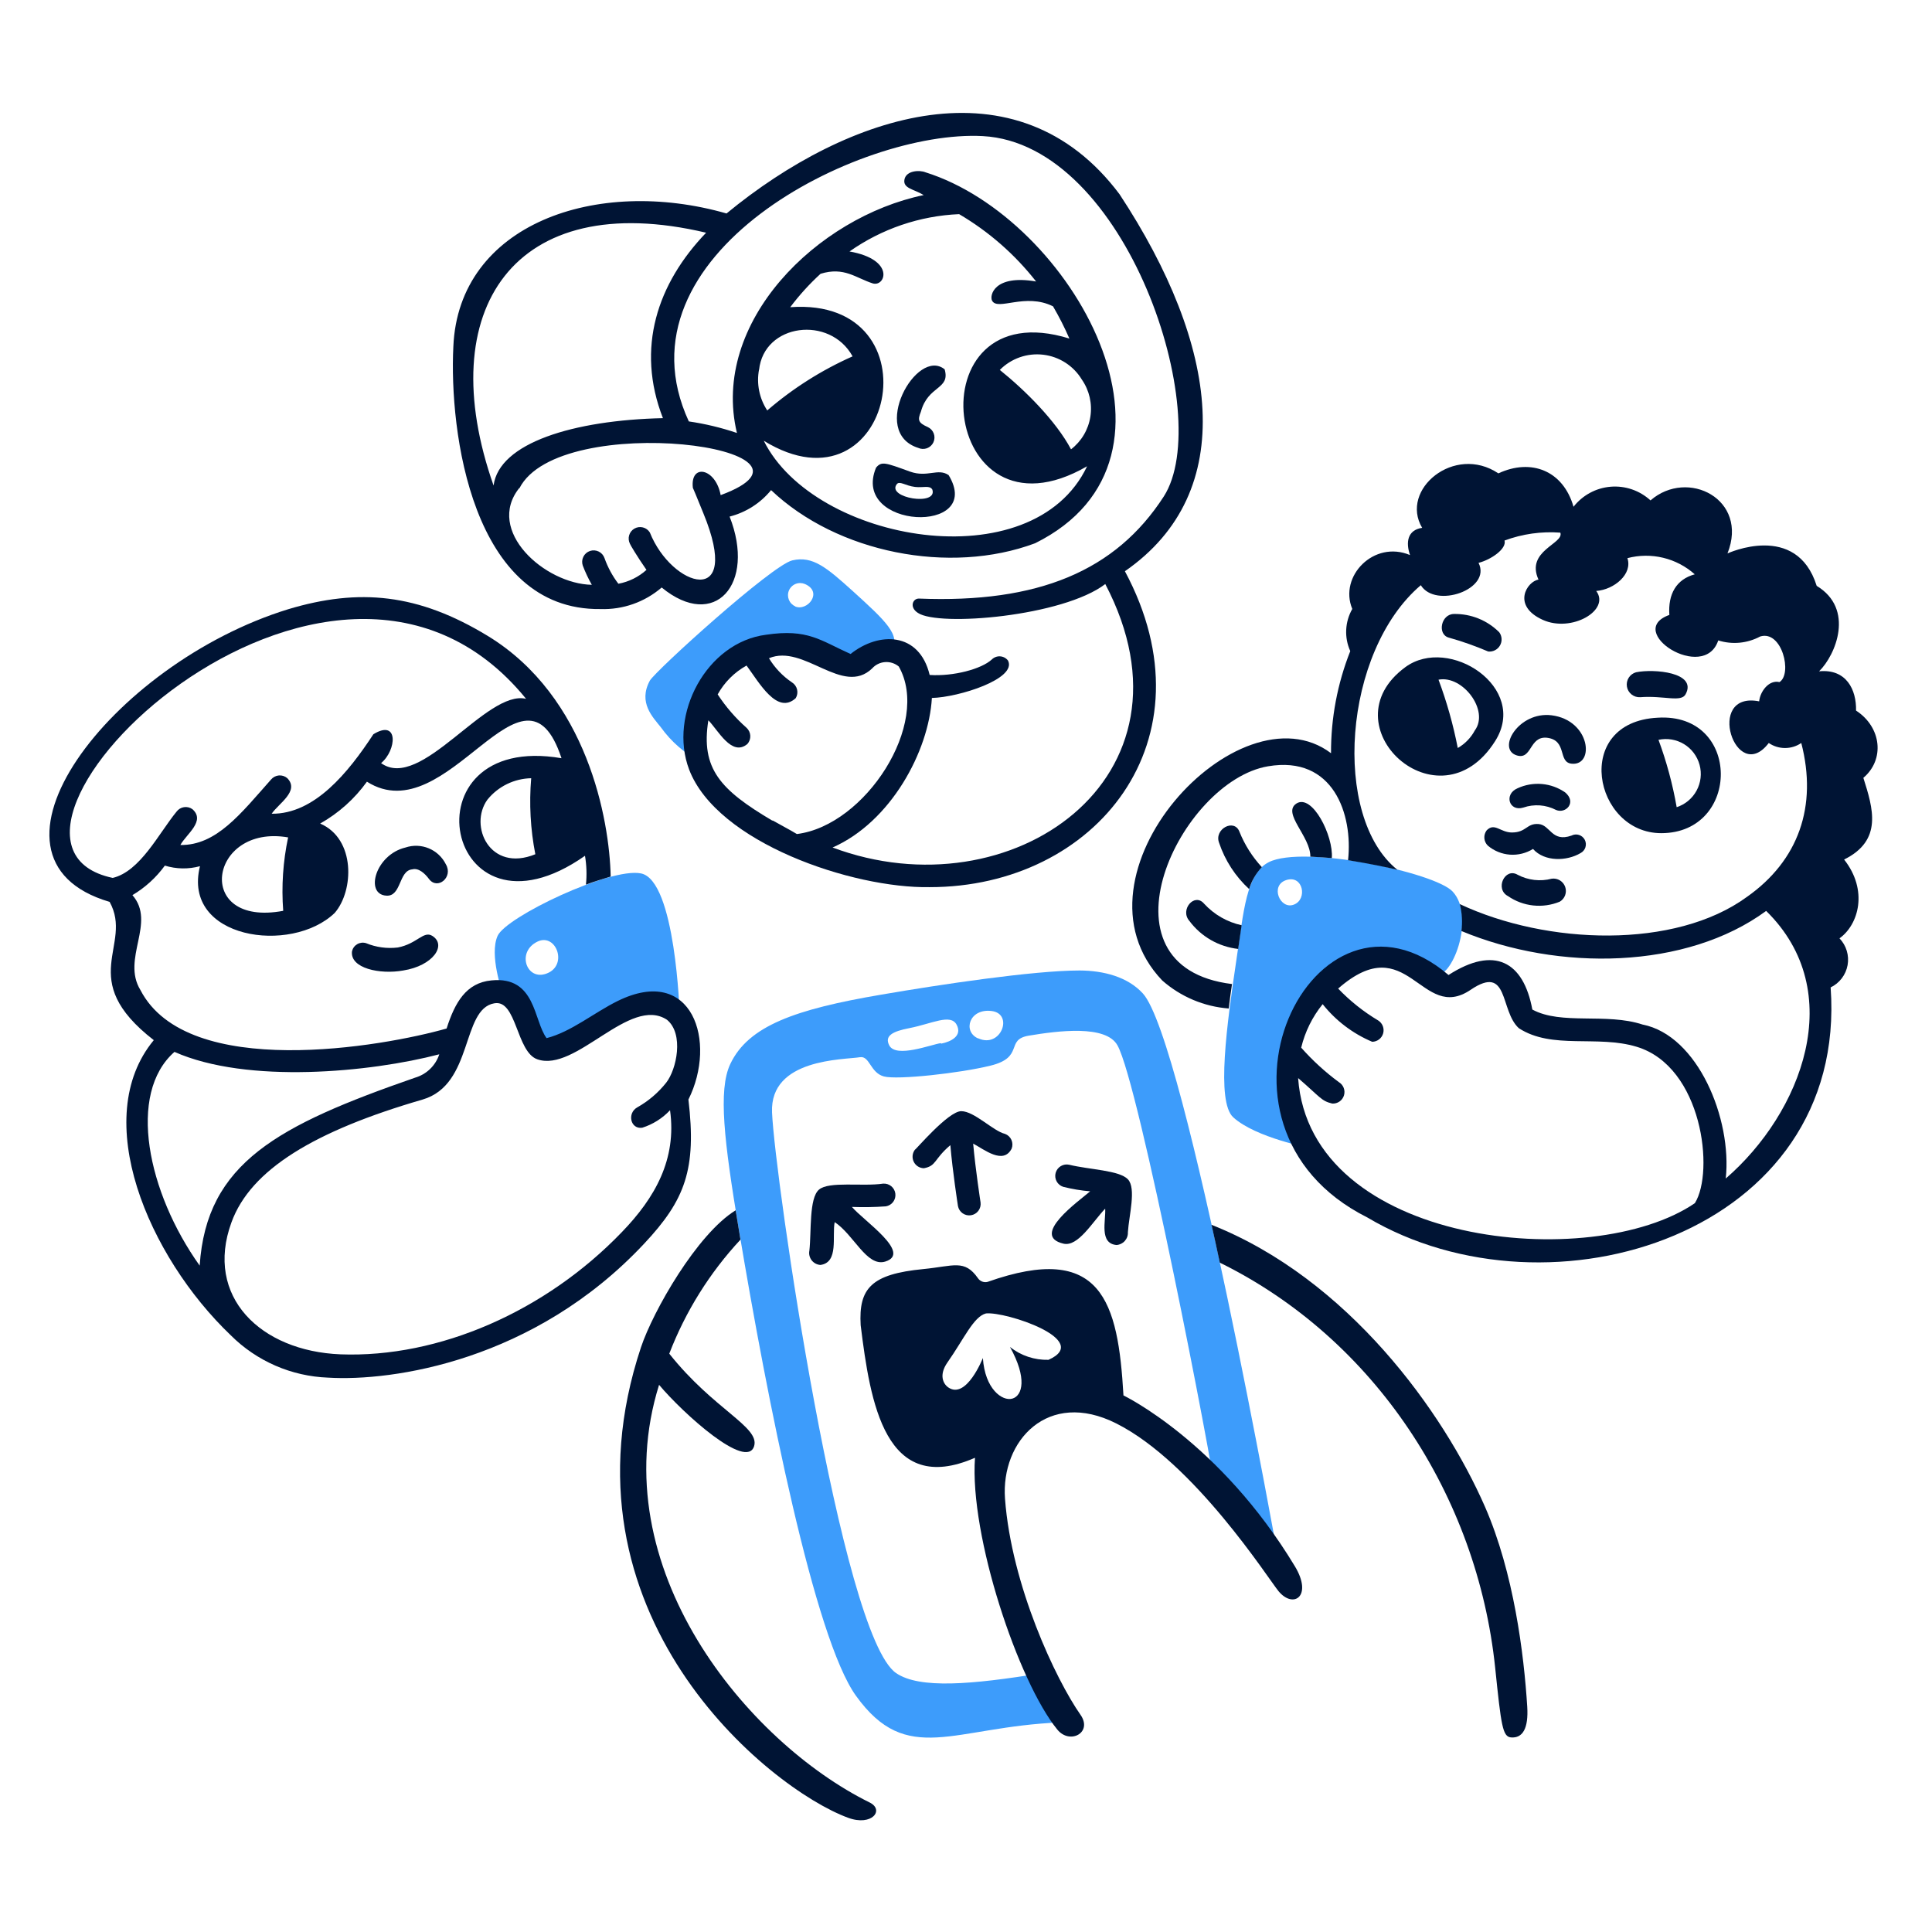 <svg width="155" height="155" viewBox="0 0 155 155" fill="none" xmlns="http://www.w3.org/2000/svg">
<path d="M68.44 47.443C66.309 45.521 65.205 44.579 63.568 44.957C61.932 45.336 52.598 53.804 52.135 54.607C51.178 56.375 52.39 57.549 53.015 58.344C53.86 59.523 54.974 60.484 56.265 61.146C55.802 59.34 55.982 57.43 56.775 55.742C57.525 54.113 58.883 52.842 60.557 52.199C64.124 51.056 65.189 52.021 68.069 53.334C69.289 53.897 69.891 51.975 71.489 52.16C72.361 51.01 70.987 49.759 68.44 47.443ZM63.808 48.648C63.69 48.597 63.584 48.523 63.494 48.432C63.405 48.34 63.335 48.231 63.287 48.112C63.24 47.993 63.217 47.866 63.218 47.738C63.22 47.61 63.247 47.484 63.298 47.366C63.349 47.248 63.422 47.142 63.514 47.053C63.606 46.963 63.714 46.893 63.833 46.846C63.952 46.798 64.079 46.775 64.207 46.777C64.336 46.779 64.462 46.806 64.58 46.856C66.054 47.497 64.78 49.072 63.792 48.655L63.808 48.648Z" fill="#3D9CFB"/>
<path d="M116.544 71.529C115.123 69.985 104.57 67.77 101.798 69.167C99.969 70.086 99.783 73.12 99.204 76.933C98.432 82.168 97.56 88.382 98.942 89.641C100.748 91.285 105.118 92.103 105.118 92.103C105.118 92.103 102.377 87.95 103.86 83.318C104.3 82.01 105.008 80.808 105.938 79.788C106.868 78.769 108.001 77.954 109.264 77.397C112.9 76.208 113.973 77.705 115.108 78.169C116.405 78.755 118.451 73.598 116.544 71.529ZM103.813 72.572C102.702 73.019 101.852 71.028 103.203 70.603C104.554 70.178 104.91 72.147 103.813 72.572Z" fill="#3D9CFB"/>
<path d="M51.417 70.071C48.947 69.577 40.609 73.553 39.922 75.081C39.235 76.61 40.308 79.605 40.308 79.605C41.636 79.605 42.354 81.064 42.732 82.693C43.048 84.044 44.014 84.724 45.195 84.006C47.974 82.315 49.757 81.219 51.309 80.748C53.71 80.03 54.528 81.365 54.528 81.365C54.528 81.365 54.204 70.604 51.417 70.071ZM43.697 78.154C42.192 78.571 41.458 76.332 43.133 75.537C44.662 74.819 45.65 77.598 43.705 78.154H43.697Z" fill="#3D9CFB"/>
<path d="M91.692 79.705C90.473 78.37 88.543 77.868 86.613 77.86C82.915 77.86 75.365 78.995 70.702 79.798C63.8 80.972 60.04 82.299 58.589 85.364C57.601 87.456 58.102 91.587 59.268 98.597C61.584 112.493 65.352 131.438 68.671 136.047C72.778 141.759 76.469 138.532 85.061 138.185C84.559 136.687 83.756 134.896 83.602 134.232C77.928 135.159 73.774 135.506 71.898 134.232C67.475 131.214 62.156 94.435 61.939 89.248C61.754 84.909 67.668 85.032 69.003 84.816C69.775 84.7 69.822 86.067 70.91 86.36C71.999 86.653 77.017 86.098 79.456 85.496C82.22 84.824 80.614 83.403 82.544 83.087C84.86 82.701 88.72 82.199 89.647 83.859C91.368 86.862 97.266 117.395 97.567 120.074C97.899 120.568 102.647 125.547 102.647 125.547C102.647 125.547 95.12 83.473 91.692 79.705ZM75.48 83.689C74.708 83.797 71.906 84.901 71.35 83.882C70.941 83.11 71.589 82.747 72.956 82.485C74.77 82.129 76.26 81.303 76.746 82.207C77.233 83.11 76.291 83.573 75.511 83.728L75.48 83.689ZM78.453 83.303C77.217 82.739 77.765 80.887 79.556 81.111C81.348 81.334 80.305 84.137 78.483 83.303H78.453Z" fill="#3D9CFB"/>
<path d="M121.739 63.246C120.642 63.717 121.067 65.137 122.21 64.79C122.639 64.642 123.093 64.582 123.546 64.615C123.998 64.649 124.439 64.774 124.842 64.983C125.614 65.307 126.517 64.381 125.576 63.578C125.021 63.191 124.375 62.957 123.702 62.899C123.028 62.841 122.351 62.96 121.739 63.246Z" fill="#001434"/>
<path d="M89.577 99.885C89.833 99.867 90.072 99.749 90.242 99.558C90.413 99.365 90.501 99.115 90.488 98.858C90.573 97.523 91.175 95.338 90.488 94.612C89.801 93.886 87.4 93.84 85.787 93.446C85.556 93.393 85.314 93.43 85.11 93.551C84.906 93.671 84.757 93.866 84.693 94.094C84.63 94.322 84.656 94.566 84.768 94.774C84.88 94.983 85.068 95.141 85.293 95.214C86.005 95.394 86.73 95.515 87.462 95.577C86.566 96.349 82.606 99.144 85.323 99.777C86.489 100.047 87.639 98.047 88.666 96.967C88.728 97.939 88.172 99.761 89.577 99.885Z" fill="#001434"/>
<path d="M100.216 71.329C100.411 70.67 100.761 70.067 101.235 69.569C100.471 68.743 99.864 67.786 99.444 66.743C99.035 65.624 97.375 66.512 97.807 67.623C98.285 69.041 99.114 70.316 100.216 71.329Z" fill="#001434"/>
<path d="M48.167 48.863C49.965 48.926 51.722 48.309 53.085 47.134C57.339 50.631 60.666 46.856 58.535 41.444C59.843 41.111 61.009 40.367 61.862 39.321C67.158 44.355 76.191 46.146 83.046 43.583C96.827 36.743 85.995 17.504 74.245 13.822C73.775 13.629 72.701 13.675 72.562 14.401C72.424 15.127 73.335 15.173 74.106 15.651C65.568 17.419 56.991 25.826 59.122 34.736C57.866 34.31 56.574 34.001 55.262 33.809C49.078 20.422 68.934 10.386 78.847 10.919C90.427 11.537 97.498 33.408 93.368 39.831C89.508 45.806 83.286 48.408 73.713 48.022C73.219 48.022 72.941 48.724 73.643 49.172C75.311 50.299 85.293 49.45 88.674 46.856C96.834 62.427 81.085 73.344 66.796 67.993C71.466 65.94 74.516 60.273 74.763 55.996C76.932 55.943 81.618 54.453 80.869 52.993C80.794 52.896 80.699 52.815 80.591 52.757C80.482 52.7 80.363 52.665 80.24 52.657C80.117 52.649 79.994 52.667 79.879 52.711C79.764 52.754 79.659 52.822 79.572 52.908C78.731 53.681 76.484 54.275 74.585 54.151C73.751 50.67 70.486 50.67 68.239 52.468C65.823 51.388 64.819 50.423 61.461 50.924C56.69 51.527 53.617 57.324 55.285 61.733C57.524 67.615 68.409 71.282 74.585 71.174C87.933 71.174 97.491 59.347 90.249 45.829C99.444 39.46 97.792 27.695 89.817 15.582C81.603 4.627 68.046 9.089 58.288 17.126C47.866 14.138 36.78 17.968 36.371 27.811C36.031 34.581 37.845 48.987 48.167 48.863ZM61.978 65.847C57.786 63.369 56.211 61.671 56.829 57.788C57.601 58.56 58.705 60.744 59.963 59.687C60.124 59.505 60.207 59.267 60.194 59.024C60.181 58.781 60.073 58.554 59.894 58.39C59.006 57.604 58.227 56.703 57.578 55.711C58.117 54.737 58.92 53.934 59.894 53.395C60.921 54.785 62.349 57.371 63.839 56.012C63.965 55.804 64.004 55.554 63.948 55.317C63.892 55.08 63.744 54.875 63.538 54.746C62.789 54.241 62.16 53.58 61.693 52.808C64.503 51.627 67.606 55.896 69.969 53.627C70.236 53.329 70.608 53.146 71.007 53.118C71.405 53.089 71.8 53.216 72.107 53.472C74.709 58.05 69.428 66.233 63.931 66.913C63.306 66.534 62.635 66.195 61.978 65.817V65.847ZM86.798 30.459C87.397 31.325 87.64 32.387 87.478 33.427C87.316 34.468 86.76 35.406 85.926 36.048C84.714 33.77 82.243 31.308 80.213 29.679C80.662 29.223 81.21 28.877 81.813 28.665C82.417 28.453 83.061 28.383 83.696 28.458C84.332 28.533 84.941 28.752 85.479 29.099C86.016 29.446 86.468 29.911 86.798 30.459ZM65.831 21.966C67.722 21.38 68.648 22.298 70.023 22.738C71.042 23.032 71.837 20.824 68.154 20.175C70.738 18.356 73.79 17.316 76.948 17.18C79.327 18.577 81.423 20.411 83.124 22.584C79.75 21.997 79.364 23.727 79.596 24.128C80.051 24.962 82.251 23.464 84.482 24.576C84.971 25.411 85.409 26.274 85.795 27.162C73.165 23.248 75.403 44.247 87.215 37.407C82.853 46.609 65.337 43.529 61.276 35.361C71.659 41.745 75.396 23.781 63.399 24.645C64.125 23.679 64.939 22.782 65.831 21.966ZM60.897 29.686C61.283 25.942 66.587 25.286 68.401 28.59C65.918 29.692 63.611 31.154 61.554 32.929C60.916 31.96 60.68 30.78 60.897 29.64V29.686ZM39.598 38.951C34.634 24.869 41.219 15.018 56.651 18.67C52.745 22.738 50.993 27.911 53.185 33.547C46.013 33.709 40.045 35.531 39.598 38.951ZM41.667 39.182C44.878 32.829 68.038 35.955 57.817 39.723C57.416 37.538 55.362 37.16 55.586 39.136C55.586 39.136 55.879 39.8 56.428 41.174C59.608 48.894 53.895 47.142 52.135 42.718C52.01 42.517 51.812 42.372 51.582 42.314C51.353 42.255 51.11 42.288 50.904 42.404C50.697 42.521 50.544 42.713 50.476 42.939C50.408 43.166 50.43 43.41 50.537 43.621C50.537 43.668 51.124 44.656 51.865 45.721C51.23 46.292 50.45 46.677 49.611 46.833C49.136 46.21 48.761 45.517 48.499 44.779C48.42 44.548 48.253 44.357 48.033 44.249C47.814 44.142 47.561 44.125 47.329 44.204C47.098 44.283 46.907 44.45 46.8 44.67C46.692 44.889 46.675 45.142 46.754 45.374C46.957 45.906 47.2 46.422 47.48 46.918C43.705 46.848 38.911 42.579 41.667 39.144V39.182Z" fill="#001434"/>
<path d="M119.276 66.612C119.137 66.793 119.069 67.019 119.086 67.247C119.103 67.475 119.204 67.689 119.369 67.847C119.867 68.267 120.486 68.519 121.137 68.567C121.787 68.614 122.436 68.454 122.99 68.11C123.916 69.152 125.699 69.098 126.803 68.442C126.99 68.345 127.13 68.179 127.194 67.979C127.258 67.779 127.239 67.562 127.143 67.376C127.047 67.19 126.881 67.049 126.681 66.986C126.481 66.922 126.264 66.94 126.078 67.037C124.48 67.6 124.387 66.18 123.43 66.11C122.472 66.041 122.465 66.782 121.307 66.789C120.365 66.789 119.917 65.971 119.276 66.612Z" fill="#001434"/>
<path d="M131.59 55.935C133.497 55.788 134.871 56.375 135.234 55.696C136.183 53.935 132.686 53.642 131.258 53.935C131.015 54.002 130.806 54.157 130.67 54.369C130.535 54.581 130.483 54.836 130.524 55.084C130.565 55.333 130.697 55.557 130.894 55.714C131.09 55.871 131.338 55.95 131.59 55.935Z" fill="#001434"/>
<path d="M73.666 35.933C73.888 36.035 74.14 36.045 74.369 35.962C74.598 35.877 74.784 35.706 74.886 35.485C74.989 35.264 74.999 35.011 74.915 34.782C74.831 34.554 74.659 34.368 74.438 34.265C73.666 33.918 73.605 33.709 73.882 33.03C74.454 30.899 76.253 31.27 75.789 29.633C73.55 27.819 69.714 34.682 73.666 35.933Z" fill="#001434"/>
<path d="M71.072 96.782C71.305 96.743 71.515 96.616 71.657 96.426C71.798 96.236 71.861 95.999 71.832 95.764C71.803 95.529 71.685 95.314 71.502 95.165C71.318 95.015 71.084 94.942 70.848 94.96C69.181 95.207 66.517 94.752 65.707 95.439C64.896 96.126 65.104 98.813 64.935 100.334C64.908 100.469 64.91 100.608 64.942 100.742C64.973 100.876 65.033 101.001 65.117 101.11C65.201 101.219 65.308 101.309 65.429 101.373C65.551 101.438 65.685 101.475 65.822 101.484C67.312 101.283 66.741 99.168 66.965 98.048C68.509 99.067 69.536 101.661 71.018 101.214C73.195 100.542 69.289 97.94 68.347 96.829C69.255 96.863 70.165 96.848 71.072 96.782Z" fill="#001434"/>
<path d="M133.28 66.843C139.665 66.843 139.727 57.162 132.995 57.579C126.108 57.927 127.845 66.843 133.28 66.843ZM134.516 64.759C134.194 62.917 133.706 61.108 133.057 59.355C133.759 59.203 134.493 59.327 135.107 59.7C135.72 60.074 136.167 60.67 136.354 61.363C136.542 62.057 136.455 62.797 136.113 63.428C135.771 64.06 135.199 64.537 134.516 64.759Z" fill="#001434"/>
<path d="M124.495 70.495C123.574 70.737 122.596 70.624 121.754 70.179C120.728 69.576 119.909 71.329 120.982 71.892C121.583 72.307 122.277 72.565 123.002 72.643C123.728 72.721 124.461 72.617 125.136 72.34C125.334 72.224 125.486 72.042 125.566 71.826C125.645 71.609 125.648 71.373 125.572 71.155C125.496 70.938 125.348 70.753 125.152 70.633C124.955 70.512 124.723 70.464 124.495 70.495Z" fill="#001434"/>
<path d="M70.285 37.515C68.216 42.487 79.016 42.919 76.106 38.117C75.249 37.53 74.415 38.333 73.018 37.839C71.018 37.114 70.733 36.99 70.285 37.515ZM71.937 38.858C72.161 38.542 72.624 38.974 73.419 39.067C74.075 39.144 74.6 38.912 74.801 39.283C75.233 40.626 71.126 39.947 71.937 38.858Z" fill="#001434"/>
<path d="M81.163 92.15C81.206 92.038 81.227 91.918 81.223 91.797C81.22 91.677 81.193 91.558 81.143 91.448C81.094 91.338 81.023 91.24 80.935 91.157C80.847 91.075 80.743 91.011 80.63 90.969C79.681 90.745 78.167 89.147 77.118 89.147C76.068 89.147 73.412 92.312 73.404 92.235C73.3 92.371 73.235 92.533 73.218 92.704C73.2 92.874 73.23 93.046 73.305 93.201C73.379 93.355 73.495 93.486 73.639 93.579C73.784 93.671 73.951 93.722 74.122 93.725C75.149 93.532 74.894 93.022 76.245 91.872C76.423 93.972 76.832 96.605 76.855 96.759C76.899 96.994 77.033 97.202 77.228 97.34C77.424 97.478 77.665 97.534 77.901 97.497C78.137 97.46 78.349 97.332 78.493 97.141C78.636 96.95 78.699 96.71 78.669 96.473C78.669 96.473 78.252 93.771 78.075 91.749C78.963 92.22 80.491 93.47 81.163 92.15Z" fill="#001434"/>
<path d="M148.906 57.008C148.945 55.34 148.134 53.642 145.942 53.858C147.285 52.545 148.806 48.848 145.749 47.002C144.127 41.83 138.592 44.401 138.592 44.401C140.321 40.054 135.396 37.553 132.416 40.147C131.987 39.753 131.482 39.452 130.931 39.263C130.38 39.074 129.797 39.001 129.216 39.049C128.636 39.097 128.072 39.264 127.56 39.541C127.047 39.818 126.598 40.198 126.24 40.657C125.414 37.762 122.851 36.75 120.211 37.978C116.69 35.615 112.274 39.275 114.096 42.347C112.9 42.525 112.776 43.529 113.123 44.532C110.228 43.312 107.395 46.23 108.491 48.855C108.198 49.366 108.031 49.939 108.003 50.526C107.974 51.114 108.086 51.701 108.329 52.237C107.297 54.844 106.773 57.624 106.785 60.428C99.413 54.862 85.169 70.194 93.244 78.662C94.731 79.971 96.604 80.76 98.579 80.909C98.664 80.207 98.725 79.713 98.841 78.948C87.539 77.566 94.696 62.666 101.729 61.478C106.978 60.582 108.553 65.338 108.152 69.012C109.696 69.26 111.24 69.568 112.112 69.784C106.832 65.562 107.735 52.275 113.988 46.949C115.162 48.855 119.693 47.28 118.62 45.157C119.624 44.903 120.89 44.03 120.705 43.366C122.134 42.834 123.661 42.619 125.182 42.733C125.506 43.621 122.372 44.177 123.43 46.501C122.519 46.64 121.253 48.585 123.769 49.728C126.085 50.778 129.212 48.956 128.062 47.412C129.505 47.304 130.995 46.053 130.563 44.779C131.501 44.532 132.485 44.522 133.428 44.748C134.371 44.974 135.243 45.431 135.967 46.076C134.485 46.478 133.813 47.666 133.929 49.334C130.277 50.639 136.716 54.792 137.851 51.38C138.405 51.554 138.988 51.616 139.566 51.562C140.144 51.507 140.705 51.338 141.217 51.063C142.969 50.531 143.818 54.074 142.761 54.723C141.927 54.522 141.217 55.456 141.132 56.267C136.747 55.41 139.256 63.076 141.904 59.609C142.288 59.872 142.743 60.012 143.209 60.012C143.674 60.012 144.129 59.872 144.513 59.609C145.826 64.681 144.297 69.043 140.144 71.962C134.392 76.161 124.117 75.822 117.115 72.533C117.296 73.238 117.34 73.972 117.246 74.694C125.051 77.945 135.296 77.782 141.695 73.081C148.312 79.566 144.536 89.293 138.453 94.55C138.97 89.764 136.206 83.063 131.783 82.198C128.857 81.233 125.275 82.26 122.936 80.994C122.225 77.134 119.894 75.852 116.212 78.222C105.403 69.005 94.966 90.281 109.688 97.669C124.356 106.378 148.288 98.99 146.868 79.218C147.22 79.049 147.526 78.799 147.763 78.488C147.999 78.177 148.158 77.815 148.228 77.431C148.297 77.047 148.274 76.652 148.161 76.278C148.048 75.904 147.849 75.563 147.578 75.281C149.122 74.177 149.894 71.421 147.949 68.958C151.075 67.414 150.265 64.844 149.493 62.404C151.222 60.945 150.96 58.343 148.906 57.008ZM135.975 96.527C127.73 102.162 105.095 99.97 104.145 86.491C105.936 88.035 105.998 88.328 106.886 88.537C107.093 88.548 107.298 88.49 107.468 88.371C107.638 88.253 107.763 88.08 107.824 87.882C107.884 87.683 107.877 87.47 107.802 87.277C107.727 87.084 107.589 86.921 107.411 86.815C106.31 86.002 105.298 85.076 104.392 84.051C104.699 82.774 105.287 81.582 106.114 80.562C107.165 81.885 108.532 82.923 110.089 83.58C110.289 83.577 110.481 83.51 110.639 83.389C110.797 83.268 110.912 83.099 110.967 82.908C111.021 82.716 111.013 82.513 110.942 82.326C110.872 82.14 110.743 81.981 110.576 81.874C109.393 81.168 108.31 80.306 107.357 79.311C112.977 74.393 114.004 82.121 117.995 79.404C121.083 77.319 120.311 81.094 121.855 82.492C124.534 84.229 128.139 83.017 131.312 83.982C136.585 85.58 137.558 94.002 135.975 96.527Z" fill="#001434"/>
<path d="M69.767 144.608C60.017 139.798 48.282 125.802 52.876 111.103C54.821 113.419 59.909 117.997 60.503 116.013C60.959 114.469 57.253 113.087 53.694 108.602C54.997 105.215 56.936 102.11 59.407 99.453C59.268 98.596 59.206 98.226 59.021 97.099C55.933 98.99 52.397 105.174 51.424 108.092C44.314 129.469 61.692 143.504 68.038 145.835C69.96 146.546 70.979 145.202 69.767 144.608Z" fill="#001434"/>
<path d="M124.48 57.386C121.832 57.055 120.049 60.104 121.693 60.606C122.913 60.976 122.681 59.062 124.086 59.185C125.777 59.371 124.951 61.162 126.093 61.27C127.954 61.455 127.606 57.78 124.48 57.386Z" fill="#001434"/>
<path d="M119.137 120.884C115.795 113.257 108.16 102.611 97.197 98.264C97.46 99.422 97.56 99.886 97.861 101.298C110.29 107.413 118.52 120.004 119.956 133.815C120.434 138.447 120.55 139.327 121.222 139.389C122.156 139.466 122.635 138.679 122.527 136.927C122.264 132.719 121.453 126.188 119.137 120.884Z" fill="#001434"/>
<path d="M96.603 72.502C95.831 71.584 94.634 72.989 95.422 73.884C95.886 74.507 96.472 75.027 97.146 75.414C97.819 75.8 98.564 76.044 99.336 76.131C99.444 75.359 99.506 74.95 99.614 74.231C98.456 73.978 97.405 73.375 96.603 72.502Z" fill="#001434"/>
<path d="M34.68 75.081C33.977 74.648 33.46 75.722 31.916 76.015C31.051 76.12 30.174 76 29.369 75.668C29.252 75.632 29.129 75.62 29.008 75.633C28.887 75.647 28.77 75.685 28.664 75.746C28.558 75.807 28.466 75.889 28.393 75.987C28.32 76.085 28.269 76.197 28.241 76.316C28.064 77.683 30.48 78.2 32.349 77.86C34.726 77.49 35.877 75.83 34.68 75.081Z" fill="#001434"/>
<path d="M90.133 111.952C89.701 104.44 88.403 99.6 79.232 102.842C79.089 102.878 78.938 102.87 78.8 102.817C78.662 102.765 78.543 102.671 78.46 102.549C77.379 101.005 76.522 101.576 74.075 101.815C69.898 102.217 68.879 103.359 69.049 106.316C69.821 112.554 71.01 120.104 78.221 116.954C77.773 123.223 81.703 134.934 84.829 138.763C85.825 139.991 87.693 139.01 86.682 137.567C84.713 134.757 81.147 127.214 80.629 120.235C80.29 115.603 84.065 111.434 89.554 114.198C95.83 117.356 101.79 126.712 102.578 127.662C103.782 129.106 105.334 128.048 103.882 125.655C97.868 115.696 90.21 111.99 90.133 111.952ZM84.119 109.095C83.001 109.125 81.908 108.762 81.031 108.068C82.42 110.57 82.034 111.967 81.224 112.206C80.413 112.446 79.016 111.434 78.854 108.949C78.854 108.949 77.534 112.307 76.082 111.311C75.665 111.025 75.31 110.307 76.013 109.304C77.341 107.412 78.105 105.629 79.101 105.374C80.683 105.204 87.678 107.513 84.119 109.095Z" fill="#001434"/>
<path d="M35.769 69.338C35.481 68.76 34.995 68.306 34.399 68.059C33.803 67.812 33.138 67.789 32.526 67.995C30.117 68.573 29.253 71.739 30.982 71.855C32.217 71.955 31.97 69.84 33.074 69.747C33.576 69.608 34.086 70.071 34.417 70.519C35.097 71.43 36.386 70.38 35.769 69.338Z" fill="#001434"/>
<path d="M119.393 52.268C119.58 52.289 119.77 52.254 119.938 52.168C120.107 52.083 120.246 51.95 120.34 51.786C120.435 51.623 120.479 51.435 120.468 51.246C120.458 51.058 120.392 50.876 120.28 50.724C119.805 50.249 119.239 49.874 118.615 49.622C117.992 49.37 117.324 49.246 116.652 49.258C115.602 49.258 115.285 50.91 116.243 51.157C117.316 51.458 118.368 51.829 119.393 52.268Z" fill="#001434"/>
<path d="M112.753 53.519C106.361 58.205 115.44 66.597 119.948 59.463C122.681 55.163 116.258 50.956 112.753 53.519ZM118.319 58.606C118.004 59.193 117.53 59.68 116.953 60.011C116.591 58.145 116.074 56.311 115.409 54.53C117.346 54.152 119.508 57 118.319 58.606Z" fill="#001434"/>
<path d="M104.007 64.466C102.833 65.238 105.149 67.106 105.126 68.728C105.96 68.774 106.338 68.797 106.848 68.843C106.994 67.083 105.288 63.655 104.007 64.466Z" fill="#001434"/>
<path d="M51.664 99.793C54.992 96.249 55.887 93.794 55.231 88.213C57.547 83.581 55.563 77.351 49.556 80.307C47.642 81.249 45.828 82.785 43.851 83.287C42.801 81.89 43.002 78.3 39.428 78.655C37.39 78.848 36.494 80.439 35.83 82.515C30.758 83.967 15.04 86.73 11.265 79.427C9.721 76.91 12.554 74.023 10.624 71.815C11.644 71.21 12.529 70.404 13.226 69.445C14.142 69.729 15.119 69.745 16.044 69.492C14.585 75.328 23.362 76.602 26.852 73.243C28.396 71.468 28.543 67.299 25.686 66.072C27.166 65.238 28.446 64.092 29.438 62.713C35.946 66.836 42.014 51.62 45.048 60.83C32.264 58.637 35.614 76.594 46.932 68.658C47.062 69.423 47.088 70.202 47.009 70.974C47.549 70.758 48.553 70.457 48.993 70.325C48.9 65.77 47.125 55.897 39.142 51.025C33.553 47.62 28.813 47.165 23.115 48.879C8.926 53.248 -3.071 68.874 8.795 72.356C10.732 75.861 6 78.532 12.338 83.449C7.166 89.695 11.883 100.796 18.514 107.127C20.594 109.203 23.382 110.416 26.319 110.524C31.476 110.84 42.84 109.204 51.664 99.793ZM39.103 64.157C39.528 63.631 40.062 63.205 40.669 62.907C41.276 62.61 41.941 62.449 42.616 62.435C42.444 64.474 42.556 66.526 42.948 68.534C39.297 70.024 37.59 66.249 39.103 64.157ZM22.721 73.074C15.496 74.425 16.754 66.079 23.115 67.183C22.705 69.118 22.572 71.101 22.721 73.074ZM9.042 70.433C-4.754 67.515 26.35 36.573 42.207 56.066C39.019 55.294 33.769 63.532 30.573 61.223C31.823 60.197 32.001 57.649 29.955 58.907C27.933 61.995 25.223 65.323 21.795 65.284C22.351 64.458 24.057 63.462 23.046 62.428C22.954 62.349 22.847 62.29 22.732 62.253C22.617 62.216 22.495 62.202 22.375 62.212C22.254 62.222 22.137 62.256 22.03 62.312C21.922 62.367 21.827 62.443 21.749 62.536C19.302 65.292 17.364 67.832 14.469 67.793C14.963 66.905 16.507 65.871 15.441 64.921C15.245 64.778 14.999 64.719 14.759 64.757C14.519 64.794 14.304 64.926 14.16 65.122C12.732 66.867 11.249 69.908 9.042 70.433ZM13.998 84.391C19.842 86.985 29.724 86.028 35.243 84.584C35.096 85.032 34.842 85.436 34.503 85.763C34.164 86.09 33.751 86.329 33.298 86.46C22.305 90.282 16.561 93.285 16.02 101.538C11.829 95.663 10.184 87.742 13.998 84.391ZM27.315 108.655C20.907 108.401 16.391 104.023 18.568 98.071C20.112 93.817 25.254 90.729 33.908 88.213C37.992 87.016 36.996 80.963 39.652 80.493C41.458 80.153 41.412 84.399 43.11 84.986C46.198 86.067 50.522 79.852 53.509 81.813C54.891 82.948 54.281 85.804 53.447 86.862C52.811 87.664 52.024 88.336 51.131 88.838C50.29 89.309 50.583 90.614 51.525 90.475C52.377 90.205 53.145 89.721 53.756 89.07C54.304 93.007 52.552 96.095 49.896 98.843C43.79 105.197 35.228 108.957 27.3 108.655H27.315Z" fill="#001434"/>
</svg>
